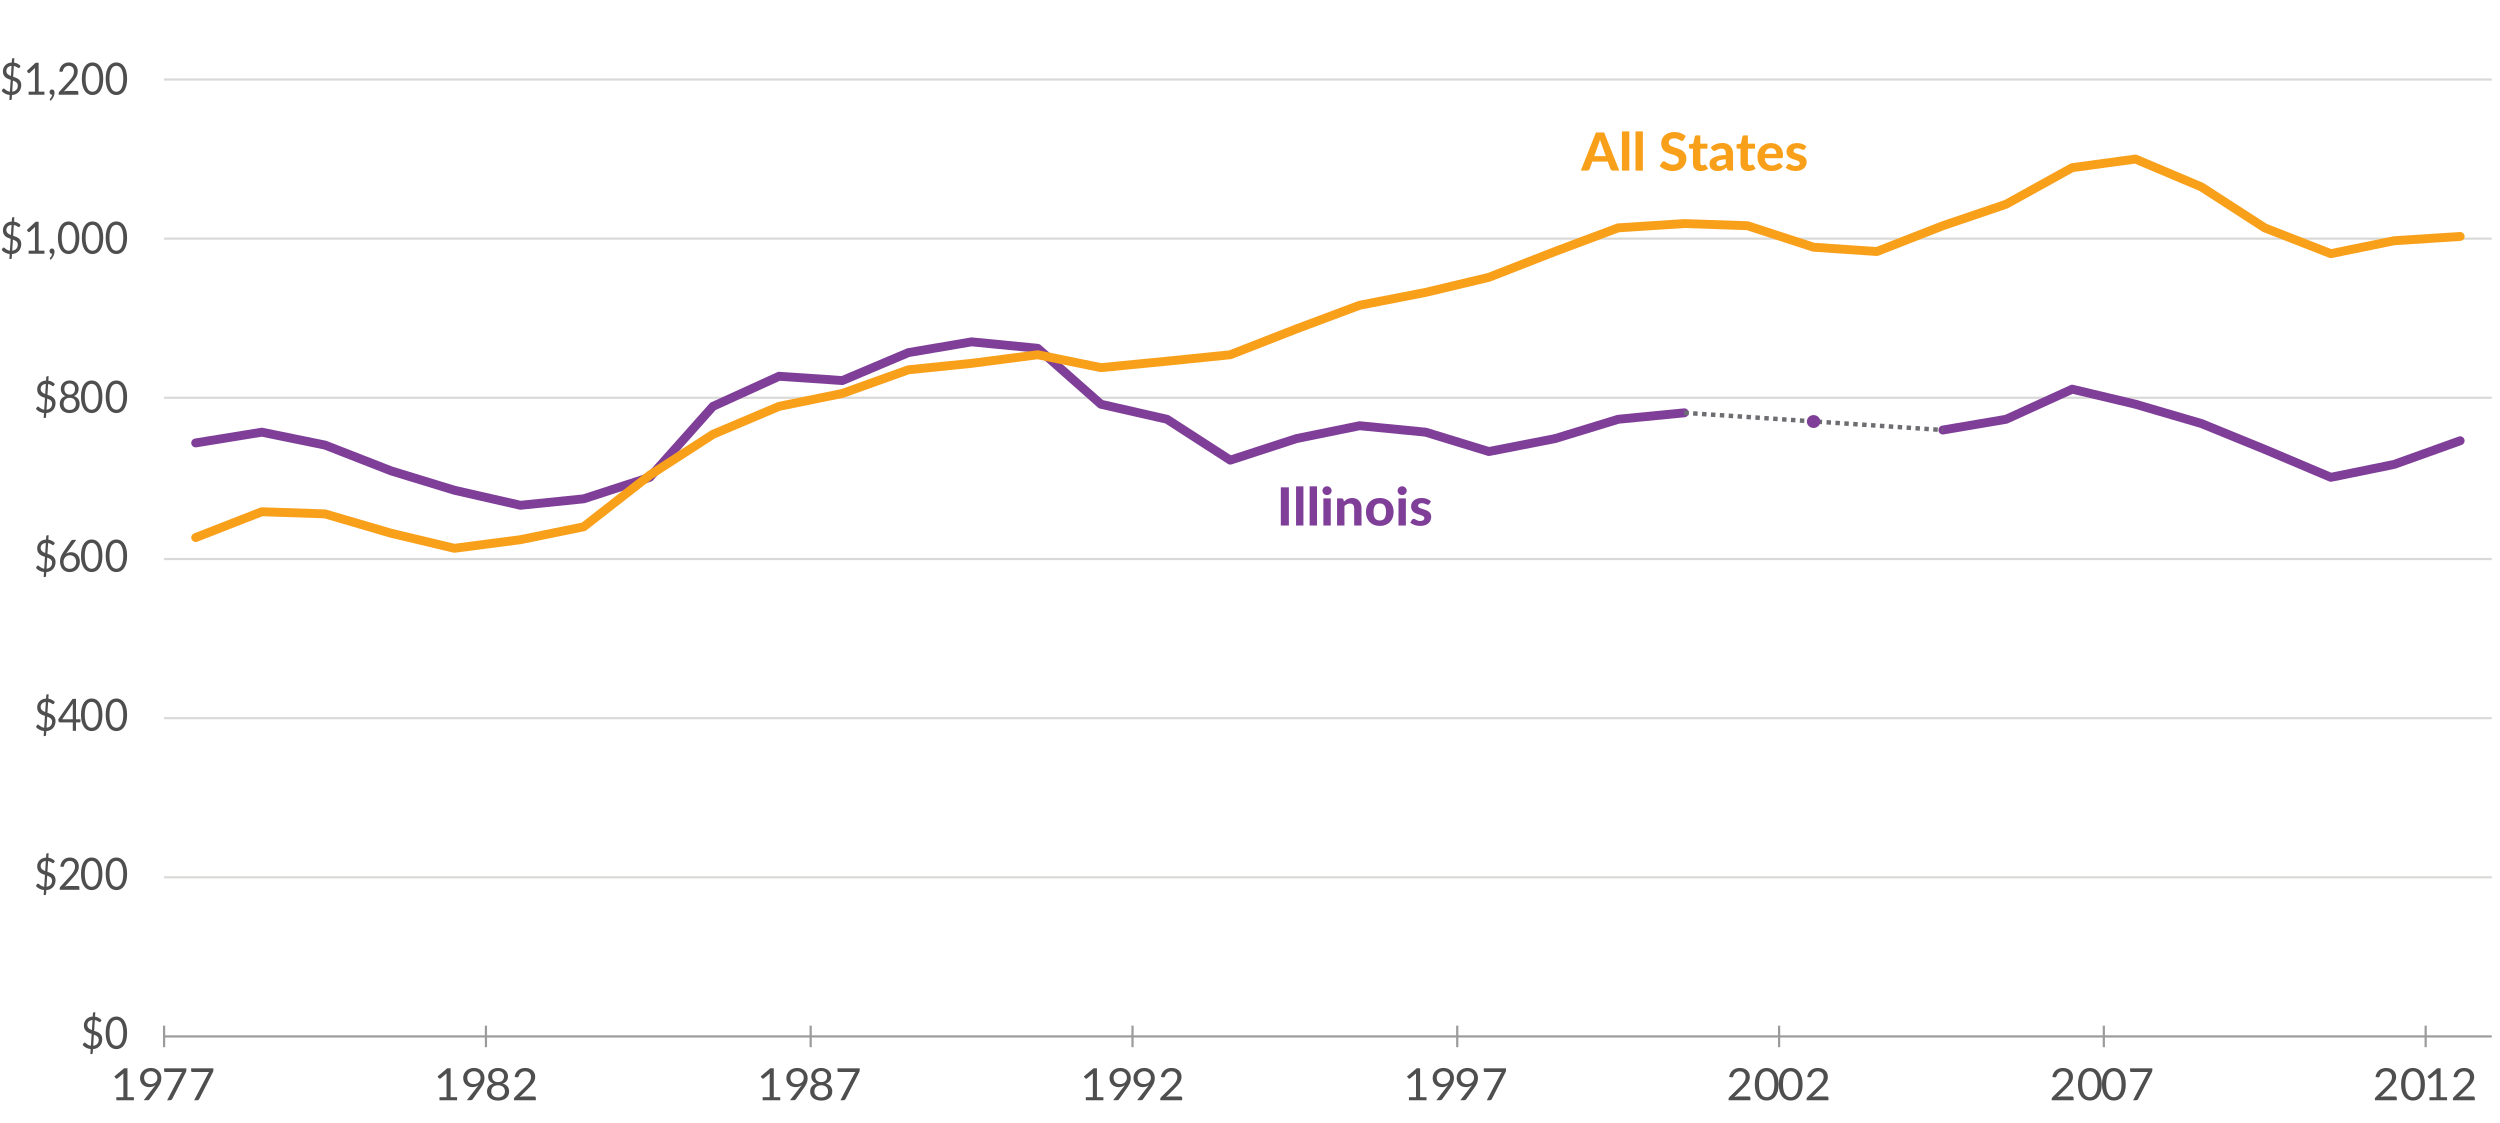 <svg xmlns="http://www.w3.org/2000/svg" width="561" height="252" viewBox="0 0 561 252"><g fill="#7F3F98"><path d="M289.225 117.928h-1.813v-8.566h1.813v8.566zM292.488 109.126v8.802h-1.656v-8.802h1.656zM295.537 109.126v8.802h-1.656v-8.802h1.657zM298.818 110.11c0 .14-.027.267-.084.385s-.13.223-.225.313-.206.162-.33.213c-.128.053-.263.078-.406.078-.136 0-.265-.025-.388-.077-.12-.05-.23-.12-.32-.212-.092-.09-.165-.194-.22-.313-.054-.118-.08-.246-.08-.384s.026-.266.08-.386c.055-.12.128-.225.22-.315s.2-.162.32-.214c.123-.05.252-.076.388-.076.144 0 .278.025.405.076.124.052.235.122.33.213s.167.194.224.314.084.25.084.387zm-.197 1.73v6.088h-1.655v-6.087h1.656zM300.036 117.928v-6.087h1.02c.208 0 .347.096.415.285l.103.425c.123-.118.253-.227.387-.325s.275-.183.426-.254c.15-.07.313-.125.486-.164s.363-.06.566-.06c.336 0 .635.058.895.172s.48.273.657.48c.178.203.312.447.4.73s.136.595.136.933v3.868h-1.65v-3.867c0-.337-.08-.6-.238-.787-.16-.187-.396-.28-.71-.28-.235 0-.454.05-.655.15-.203.1-.396.237-.58.41v4.375h-1.657zM309.63 111.747c.464 0 .886.072 1.267.218.38.146.705.354.978.623s.48.598.63.983.223.82.223 1.306c0 .483-.074.92-.223 1.308s-.357.717-.63.988-.598.48-.978.626c-.38.146-.803.22-1.266.22-.468 0-.893-.074-1.274-.22-.383-.146-.71-.354-.98-.626s-.484-.6-.634-.988-.226-.824-.226-1.308c0-.484.076-.92.226-1.305s.36-.713.633-.982.6-.477.98-.623c.382-.146.807-.218 1.276-.218zm0 5.047c.472 0 .822-.16 1.05-.48.23-.32.343-.798.343-1.432 0-.63-.114-1.105-.343-1.426-.228-.32-.578-.48-1.05-.48-.483 0-.84.16-1.067.48-.23.32-.342.796-.342 1.426 0 .634.114 1.11.343 1.432.227.32.583.48 1.068.48zM315.672 110.11c0 .14-.027.267-.084.385s-.13.223-.225.313c-.094.09-.205.162-.33.213-.127.053-.262.078-.405.078-.136 0-.265-.025-.388-.077-.12-.05-.23-.12-.32-.212-.092-.09-.165-.194-.22-.313-.054-.118-.08-.246-.08-.384s.026-.266.08-.386c.055-.12.128-.225.22-.315s.2-.162.32-.214c.123-.05.252-.076.388-.076.144 0 .278.025.405.076.125.052.236.122.33.213s.168.194.225.314.084.25.084.387zm-.197 1.73v6.088h-1.656v-6.087h1.655zM320.736 113.093c-.045.067-.09.115-.135.145-.046.03-.108.044-.188.044s-.162-.02-.246-.06-.178-.08-.28-.126c-.106-.045-.225-.088-.358-.127-.135-.04-.29-.06-.465-.06-.27 0-.477.054-.625.162-.147.108-.222.25-.222.428 0 .122.042.225.126.307.084.083.195.155.333.216.138.062.296.118.472.17.176.055.356.112.543.176.186.062.367.135.543.217.176.083.332.187.47.31.14.125.25.274.334.45.084.175.126.386.126.634 0 .296-.055.568-.165.818s-.27.466-.483.646c-.212.182-.476.323-.79.426-.317.102-.682.153-1.094.153-.21 0-.42-.02-.63-.057-.207-.037-.405-.09-.593-.16-.188-.067-.364-.147-.528-.238-.165-.09-.307-.188-.427-.295l.384-.608c.044-.07.1-.126.165-.165s.15-.06.255-.06c.1 0 .192.025.276.074.084.05.178.103.282.16.104.057.227.11.37.16.14.048.317.072.53.072.16 0 .297-.018.413-.053s.21-.084.282-.145c.072-.062.125-.13.158-.207.035-.076.052-.155.052-.238 0-.134-.043-.243-.13-.327-.086-.085-.197-.158-.335-.222-.138-.063-.298-.12-.478-.17-.18-.053-.363-.11-.55-.173-.185-.063-.367-.138-.545-.224-.18-.087-.336-.196-.474-.328-.14-.132-.25-.294-.336-.487-.086-.19-.13-.426-.13-.7 0-.253.05-.492.15-.718.1-.227.25-.427.45-.6s.45-.31.747-.413.642-.154 1.033-.154c.44 0 .84.07 1.2.212s.656.327.89.556l-.377.58z"/></g><g fill="#F9A01B"><path d="M363.37 38.285h-1.4c-.154 0-.28-.036-.38-.11-.098-.07-.17-.165-.22-.28l-.587-1.635h-3.468l-.588 1.636c-.04.1-.11.188-.21.27-.1.08-.227.12-.38.12h-1.408l3.4-8.566h1.842l3.397 8.565zm-5.616-3.253h2.592l-.942-2.62c-.056-.14-.114-.3-.177-.485-.063-.185-.123-.384-.184-.596-.056.217-.113.42-.174.605-.06.188-.118.35-.175.487l-.94 2.61zM365.613 29.483v8.802h-1.656v-8.802h1.656zM368.66 29.483v8.802h-1.655v-8.802h1.656zM377.835 31.36c-.056.09-.112.156-.17.198-.06.04-.134.062-.226.062-.09 0-.185-.03-.286-.092-.102-.06-.22-.127-.357-.197-.136-.07-.292-.136-.468-.197-.178-.06-.383-.09-.62-.09-.415 0-.728.09-.935.273-.21.183-.313.422-.313.717 0 .19.057.346.17.47s.266.23.45.32c.187.092.397.173.634.243.236.07.48.148.727.233s.49.183.726.297.446.258.633.43c.186.175.336.386.45.636.113.25.17.555.17.912 0 .39-.07.755-.207 1.096-.138.34-.337.64-.597.892-.26.254-.582.454-.964.6-.383.146-.815.22-1.3.22-.275 0-.55-.03-.824-.084s-.538-.132-.792-.23-.493-.216-.717-.354c-.225-.138-.42-.292-.588-.46l.527-.84c.044-.062.102-.114.174-.156.072-.04.148-.062.23-.062.106 0 .22.04.34.118s.26.165.415.26.338.18.544.26.453.118.74.118c.42 0 .746-.095.976-.283.23-.19.345-.472.345-.846 0-.216-.057-.392-.17-.525-.115-.135-.264-.247-.447-.337-.185-.09-.395-.17-.63-.233-.237-.065-.48-.137-.727-.216-.247-.078-.488-.173-.725-.283s-.446-.255-.63-.436c-.185-.182-.333-.405-.447-.674-.114-.268-.17-.6-.17-.997 0-.32.062-.628.19-.927.13-.3.316-.565.564-.797.248-.233.553-.42.915-.563s.776-.212 1.245-.212c.523 0 1.01.08 1.455.24.445.158.822.38 1.13.663l-.442.832zM381.64 38.38c-.28 0-.528-.04-.745-.12-.216-.082-.398-.197-.546-.347s-.26-.33-.337-.543c-.075-.213-.114-.452-.114-.72v-3.283h-.583c-.088 0-.162-.027-.225-.082-.063-.056-.093-.138-.093-.248V32.4l.988-.178.336-1.576c.045-.178.166-.267.367-.267h.864v1.853h1.596v1.133h-1.596v3.177c0 .17.04.303.123.4s.2.148.352.148c.08 0 .146-.008.202-.025.057-.018.104-.038.145-.06l.11-.06c.034-.017.07-.025.105-.025.048 0 .088.01.12.032.03.02.064.058.096.11l.498.778c-.23.177-.486.31-.773.4-.29.094-.586.14-.894.14zM388.125 38.285c-.156 0-.275-.02-.357-.064-.082-.043-.148-.133-.2-.27l-.133-.385c-.155.135-.308.25-.453.352s-.298.186-.456.254c-.158.07-.326.122-.504.157-.178.036-.375.054-.59.054-.273 0-.522-.035-.745-.105-.224-.07-.417-.176-.58-.316-.16-.14-.286-.314-.374-.523-.088-.208-.132-.448-.132-.72 0-.225.06-.447.175-.67s.315-.425.597-.608c.283-.184.658-.336 1.13-.458.47-.122 1.058-.19 1.766-.207v-.315c0-.382-.082-.662-.246-.842-.164-.18-.4-.27-.708-.27-.23 0-.418.027-.57.08-.152.054-.285.11-.398.172-.114.062-.22.118-.32.17-.102.055-.217.08-.35.08-.115 0-.213-.027-.29-.085-.078-.057-.144-.124-.195-.203l-.293-.52c.364-.323.766-.563 1.206-.724.44-.16.916-.238 1.43-.238.366 0 .695.06.985.177s.536.282.738.493c.2.21.357.46.465.752.108.292.163.61.163.957v3.824h-.758zm-2.178-1.004c.27 0 .51-.047.713-.144.205-.096.406-.245.606-.445v-.943c-.403.016-.74.05-1.008.1-.27.052-.48.115-.64.192-.158.075-.27.164-.336.265-.065.1-.1.21-.1.327 0 .236.068.403.202.502s.323.147.563.147zM392.313 38.38c-.28 0-.527-.04-.744-.12-.217-.082-.4-.197-.547-.347s-.26-.33-.336-.543c-.075-.213-.114-.452-.114-.72v-3.283h-.582c-.087 0-.16-.027-.224-.082-.063-.056-.093-.138-.093-.248V32.4l.99-.178.335-1.576c.045-.178.166-.267.367-.267h.863v1.853h1.596v1.133h-1.596v3.177c0 .17.04.303.123.4s.2.148.353.148c.08 0 .147-.008.203-.025.057-.018.104-.038.145-.06l.112-.06c.033-.017.068-.025.104-.025.048 0 .088.01.12.032.03.02.064.058.096.11l.498.778c-.23.177-.486.31-.773.4-.29.094-.586.14-.894.14zM397.39 32.104c.395 0 .76.062 1.094.186s.622.304.864.54.43.526.564.87c.133.346.2.738.2 1.18 0 .12-.006.222-.02.3-.01.08-.03.142-.058.19-.03.046-.066.078-.115.096-.048.02-.11.027-.187.027h-3.714c.05.57.216.987.494 1.25.277.265.643.397 1.095.397.227 0 .424-.026.59-.08.166-.053.313-.11.438-.177.126-.064.24-.124.342-.177s.203-.08.304-.08c.127 0 .227.048.3.142l.48.59c-.177.2-.37.368-.583.5s-.43.236-.66.313c-.228.078-.457.13-.688.16-.232.03-.457.045-.672.045-.433 0-.836-.07-1.21-.21-.374-.14-.7-.347-.978-.62s-.497-.612-.656-1.018c-.16-.406-.24-.876-.24-1.41 0-.414.068-.804.207-1.17.138-.366.336-.685.597-.957.26-.27.575-.486.948-.646.372-.16.792-.24 1.26-.24zm.028 1.145c-.396 0-.705.11-.93.333s-.37.536-.438.94h2.58c0-.168-.023-.33-.07-.482-.045-.153-.118-.29-.22-.407-.1-.118-.225-.21-.376-.28-.15-.07-.333-.104-.546-.104zM404.984 33.45c-.044.067-.09.115-.135.145s-.11.044-.19.044-.162-.02-.246-.06-.178-.082-.28-.127c-.105-.045-.224-.088-.358-.127-.134-.04-.29-.06-.465-.06-.267 0-.476.055-.623.163s-.222.25-.222.427c0 .122.04.225.126.307.085.083.195.155.334.216.138.062.295.118.47.17.177.055.358.112.544.176.186.063.367.136.543.218.177.083.334.187.472.31.14.125.25.274.334.45.084.175.125.386.125.634 0 .295-.054.567-.163.817-.11.25-.27.466-.483.646-.212.183-.476.324-.792.427-.316.102-.68.153-1.092.153-.213 0-.422-.02-.63-.057-.208-.037-.406-.09-.595-.16-.188-.067-.363-.147-.527-.238-.164-.09-.307-.188-.426-.295l.383-.608c.045-.07.1-.126.166-.165.066-.04.15-.06.255-.06.1 0 .193.025.277.074.084.05.178.104.28.16.105.058.228.11.37.16.143.05.318.073.53.073.16 0 .3-.018.415-.053.115-.035.21-.084.28-.145.073-.062.126-.13.16-.207s.052-.156.052-.24c0-.133-.044-.242-.13-.326-.087-.085-.2-.158-.336-.222-.14-.063-.298-.12-.478-.17-.18-.053-.363-.11-.55-.173-.186-.063-.367-.138-.545-.224-.178-.087-.335-.196-.474-.328-.138-.132-.25-.294-.336-.487-.086-.192-.13-.427-.13-.702 0-.252.05-.49.15-.717.1-.228.25-.428.45-.6.2-.174.45-.312.748-.414.297-.103.643-.153 1.034-.153.44 0 .84.07 1.2.212s.656.327.89.556l-.378.58z"/></g><path fill="none" stroke="#D9D9D8" stroke-width=".5" stroke-linejoin="round" stroke-miterlimit="10" d="M36.822 196.87h522.33M36.822 161.16h522.33M36.822 125.45h522.33M36.822 89.258h522.33M36.822 53.548h522.33M36.822 17.84h522.33"/><path fill="none" stroke="#9B9B9B" stroke-width=".5" stroke-linejoin="round" stroke-miterlimit="10" d="M36.822 232.578h522.33M36.822 230.166v4.825M109.046 230.166v4.825M181.914 230.166v4.825M254.137 230.166v4.825M327.006 230.166v4.825M399.23 230.166v4.825M472.097 230.166v4.825M544.32 230.166v4.825"/><path fill="#7F3F98" d="M116.784 114.386c-.075 0-.15-.008-.222-.025l-14.832-3.377-14.257-4.362-14.823-5.783-13.922-2.842-14.65 2.383c-.544.094-1.06-.28-1.148-.826-.09-.545.28-1.06.826-1.147l14.832-2.413c.12-.02.242-.017.36.007l14.187 2.895c.056.012.11.028.164.048l14.83 5.79 14.116 4.32 14.602 3.32 13.917-1.42 14.472-4.707 14.008-15.723c.092-.104.206-.188.332-.245l14.832-6.755c.15-.068.316-.096.48-.087l13.95.948 14.612-6.18c.07-.03.146-.052.222-.065l14.186-2.414c.087-.014.177-.018.265-.01l14.832 1.45c.21.02.408.105.565.245l13.996 12.378L262.1 93.11c.114.026.223.072.32.135l13.79 8.91 14.377-4.68c.036-.01.072-.02.11-.028l14.186-2.896c.098-.02.197-.024.297-.014l14.832 1.448c.066.006.133.02.196.04l13.947 4.27 14.535-2.84 14.137-4.326c.064-.02.13-.033.195-.04l14.83-1.447c.56-.06 1.04.35 1.094.9.054.55-.35 1.038-.897 1.09l-14.732 1.44-14.09 4.312c-.034.01-.068.02-.103.025l-14.832 2.896c-.16.03-.326.023-.484-.025l-14.092-4.314-14.582-1.423-13.983 2.855-14.777 4.81c-.286.092-.6.052-.853-.112L261.48 95.02l-14.658-3.34c-.164-.036-.315-.114-.44-.225l-13.945-12.332-14.375-1.403-13.94 2.37-14.725 6.23c-.144.06-.302.087-.458.076l-13.935-.947-14.41 6.562-14.047 15.767c-.118.13-.27.23-.437.285l-14.83 4.825c-.07.02-.138.037-.21.043l-14.185 1.448c-.033.004-.067.006-.1.006z"/><path fill="none" stroke="#7F3F98" stroke-width="2" stroke-linecap="round" stroke-linejoin="round" stroke-miterlimit="10" d="M435.985 96.497l14.187-2.413 14.83-6.756 14.188 3.378 14.832 4.343 14.187 5.79 14.83 6.273 14.188-2.896 14.83-5.308"/><path fill="none" stroke="#F9A01B" stroke-width="2" stroke-linecap="round" stroke-linejoin="round" stroke-miterlimit="10" d="M43.916 120.625l14.832-5.79 14.186.482 14.832 4.342 14.186 3.378 14.832-1.93 14.186-2.896 14.832-11.582 14.187-9.168 14.83-6.274 14.187-2.895 14.832-5.31 14.185-1.446 14.832-1.93 14.187 2.895 14.83-1.447 14.19-1.448 14.83-5.79 14.186-5.31 14.832-2.894 14.187-3.378 14.83-5.79 14.187-5.31 14.83-.964 14.188.483 14.833 4.826 14.186.964 14.83-5.79 14.188-4.826 14.83-8.204 14.188-1.93 14.832 6.273 14.187 9.17 14.83 5.79 14.188-2.896 14.83-.964"/><g fill="#4E4E4E"><path d="M20.345 235.41c-.373-.035-.712-.135-1.02-.296-.305-.162-.57-.368-.79-.618l.25-.41c.023-.036.054-.066.09-.09.038-.022.078-.034.12-.034.06 0 .126.03.2.095.074.063.165.136.272.218.107.08.236.16.386.237.15.076.33.128.538.155l.172-2.655c-.216-.07-.427-.15-.635-.237-.208-.09-.394-.204-.56-.346-.164-.143-.296-.32-.396-.535-.1-.216-.15-.484-.15-.808 0-.243.045-.48.133-.713s.216-.438.386-.617c.168-.18.376-.328.623-.442.246-.115.528-.18.845-.193l.046-.72c.003-.063.025-.12.067-.17.043-.05.097-.075.165-.075h.305l-.065.99c.323.043.603.134.838.27.236.138.444.303.626.495l-.2.33c-.062.1-.132.15-.212.15-.043 0-.096-.02-.16-.063-.062-.043-.138-.09-.226-.147-.088-.055-.19-.11-.31-.164-.118-.057-.253-.096-.404-.12l-.152 2.42c.222.074.44.154.656.24.215.088.41.2.582.336.172.137.312.308.418.513.106.204.16.46.16.767 0 .3-.047.58-.14.845s-.227.495-.404.695c-.177.2-.395.362-.65.487-.258.125-.55.197-.88.218l-.057.88c-.002.063-.025.12-.068.167-.043.048-.097.072-.162.072h-.305l.07-1.13zm-.748-5.414c0 .16.026.3.078.418.053.118.125.223.217.313s.2.168.323.235c.123.066.257.126.402.18l.14-2.255c-.2.02-.375.063-.52.13-.147.066-.268.15-.36.25-.095.1-.165.213-.21.338-.047.124-.07.255-.07.39zm2.563 3.32c0-.166-.028-.31-.085-.43-.057-.12-.135-.224-.233-.31-.1-.087-.214-.162-.347-.226s-.274-.122-.425-.175l-.157 2.49c.204-.02.382-.068.536-.143.153-.075.283-.17.39-.288.105-.116.185-.252.24-.407.053-.153.08-.324.08-.51zM28.52 231.77c0 .628-.063 1.17-.187 1.63-.125.457-.295.836-.51 1.136-.216.3-.47.523-.765.67-.294.147-.61.22-.944.22-.34 0-.654-.072-.945-.22-.292-.146-.545-.37-.76-.67-.216-.3-.386-.68-.51-1.137-.122-.46-.184-1.002-.184-1.63s.062-1.17.185-1.63.293-.84.51-1.142c.215-.302.468-.525.76-.673.29-.146.605-.22.944-.22.335 0 .65.073.944.22.294.147.55.37.765.673.215.302.386.683.51 1.143s.187 1.005.187 1.63zm-.855 0c0-.546-.042-1.005-.127-1.376-.085-.372-.2-.67-.342-.898-.143-.227-.31-.39-.497-.487-.19-.1-.384-.148-.587-.148s-.4.05-.586.147c-.188.098-.353.26-.495.486-.142.228-.254.526-.34.898-.083.37-.126.83-.126 1.377s.042 1.006.127 1.376c.085.37.198.668.34.896.14.227.306.39.494.487.188.097.383.146.586.146s.398-.05.586-.147c.187-.1.353-.262.496-.488.143-.228.257-.525.342-.896.085-.37.127-.828.127-1.375z"/></g><g fill="#4E4E4E"><path d="M9.87 199.73c-.373-.037-.712-.137-1.02-.298-.305-.162-.57-.368-.79-.618l.25-.41c.023-.036.054-.066.09-.09.038-.022.078-.034.12-.034.06 0 .126.03.2.095.074.063.165.136.272.218.107.08.236.16.386.237.15.076.33.128.538.155l.17-2.655c-.215-.07-.426-.15-.634-.237-.208-.09-.394-.204-.56-.346-.164-.142-.296-.32-.396-.534-.1-.216-.15-.484-.15-.808 0-.243.044-.48.132-.713s.216-.438.386-.617c.17-.18.377-.328.624-.442.246-.115.528-.18.845-.193l.046-.72c.002-.063.024-.12.066-.17.042-.05.096-.075.164-.075h.305l-.065.99c.323.043.603.134.838.27.236.138.444.303.626.495l-.2.33c-.06.1-.13.15-.21.15-.044 0-.097-.02-.16-.063-.063-.042-.14-.09-.227-.146-.088-.054-.19-.108-.31-.163-.118-.056-.253-.095-.404-.118l-.152 2.42c.223.072.44.152.657.24.215.086.41.197.582.334.17.137.31.308.417.513.106.205.16.46.16.768 0 .3-.047.58-.14.845s-.227.495-.404.695c-.177.2-.395.362-.65.487-.258.125-.55.197-.88.218l-.057.88c-.003.063-.026.12-.07.167-.042.05-.096.073-.16.073H9.8l.07-1.13zm-.748-5.417c0 .16.026.3.078.418.053.12.125.224.217.314s.2.168.323.235c.123.065.257.125.402.18l.14-2.256c-.2.02-.375.063-.52.13-.147.066-.268.15-.36.25-.095.1-.165.213-.21.338-.047.125-.07.256-.07.39zm2.563 3.32c0-.165-.028-.31-.085-.43-.057-.12-.135-.223-.233-.31-.1-.086-.214-.16-.347-.225s-.274-.122-.425-.175l-.157 2.49c.204-.02.382-.068.536-.143.154-.075.284-.17.39-.288.106-.116.186-.252.24-.407.054-.154.08-.325.08-.51zM15.694 192.424c.28 0 .542.045.785.135.242.09.453.22.632.392.18.172.32.38.42.628.102.246.152.526.152.84 0 .267-.037.515-.11.742-.075.23-.175.446-.3.652-.127.207-.272.41-.438.605-.165.195-.34.394-.524.594l-1.746 1.93c.123-.036.248-.065.374-.087.126-.02.248-.032.365-.032h2.217c.09 0 .16.028.212.085s.08.13.08.22v.54h-4.417v-.305c0-.063.012-.13.037-.195.024-.066.063-.128.115-.185l2.12-2.306c.174-.194.334-.38.48-.56.144-.177.267-.356.37-.536.1-.18.18-.362.234-.548.055-.185.083-.382.083-.592s-.03-.395-.092-.553-.146-.288-.252-.392c-.106-.104-.23-.18-.376-.232-.145-.052-.3-.078-.467-.078-.17 0-.325.027-.466.08-.142.054-.267.128-.376.223-.11.097-.2.21-.275.34s-.126.272-.157.43c-.037.116-.087.193-.15.23-.063.04-.152.05-.266.034l-.43-.08c.043-.327.127-.616.252-.868.125-.25.282-.462.47-.632s.407-.3.65-.388c.245-.088.51-.132.792-.132zM22.978 196.09c0 .626-.063 1.168-.187 1.627-.124.458-.294.837-.51 1.137-.215.3-.47.523-.764.67-.294.147-.61.22-.944.22-.34 0-.654-.072-.945-.22-.29-.146-.544-.37-.76-.67-.215-.3-.385-.68-.508-1.137-.124-.46-.186-1-.186-1.628s.062-1.17.185-1.63.29-.842.507-1.144c.216-.302.47-.525.76-.673.29-.146.606-.22.945-.22.335 0 .65.073.944.22.294.147.55.37.765.673.216.302.387.683.51 1.143s.188 1.002.188 1.63zm-.855 0c0-.548-.042-1.007-.127-1.378-.085-.372-.2-.67-.342-.898-.143-.227-.31-.39-.497-.487-.188-.098-.383-.147-.586-.147s-.398.05-.585.147c-.188.1-.353.26-.495.487-.142.228-.254.526-.34.898-.083.37-.126.83-.126 1.377s.042 1.004.127 1.374c.086.37.2.668.34.896.142.227.307.39.495.487.188.098.383.147.586.147s.4-.05.587-.147c.188-.1.354-.26.497-.487.143-.228.257-.525.342-.896.085-.37.127-.828.127-1.375zM28.52 196.09c0 .626-.063 1.168-.187 1.627-.125.458-.295.837-.51 1.137-.216.3-.47.523-.765.67-.294.147-.61.22-.944.22-.34 0-.654-.072-.945-.22-.292-.146-.545-.37-.76-.67-.216-.3-.386-.68-.51-1.137-.122-.46-.184-1-.184-1.628s.062-1.17.185-1.63.293-.842.51-1.144c.215-.302.468-.525.76-.673.29-.146.605-.22.944-.22.335 0 .65.073.944.22.294.147.55.37.765.673.215.302.386.683.51 1.143s.187 1.002.187 1.63zm-.855 0c0-.548-.042-1.007-.127-1.378-.085-.372-.2-.67-.342-.898-.143-.227-.31-.39-.497-.487-.19-.098-.384-.147-.587-.147s-.4.05-.586.147c-.188.1-.353.26-.495.487-.142.228-.254.526-.34.898-.083.37-.126.83-.126 1.377s.042 1.004.127 1.374c.085.37.198.668.34.896.14.227.306.39.494.487.188.098.383.147.586.147s.398-.05.586-.147c.187-.1.353-.26.496-.487.143-.228.257-.525.342-.896.085-.37.127-.828.127-1.375z"/></g><g fill="#4E4E4E"><path d="M9.87 164.045c-.373-.036-.712-.136-1.02-.297-.305-.162-.57-.368-.79-.618l.25-.41c.023-.036.054-.066.09-.09.038-.022.078-.034.12-.034.06 0 .126.03.2.095.074.064.165.137.272.22.107.08.236.16.386.236.15.076.33.128.538.155l.17-2.654c-.215-.07-.426-.15-.634-.237-.208-.09-.394-.205-.56-.347-.164-.142-.296-.32-.396-.534-.1-.217-.15-.485-.15-.81 0-.242.044-.48.132-.712s.216-.438.386-.617c.17-.18.377-.327.624-.44.246-.116.528-.18.845-.194l.046-.72c.002-.063.024-.12.066-.17.042-.05.096-.075.164-.075h.305l-.065.99c.323.044.603.135.838.272.236.137.444.302.626.494l-.2.33c-.06.1-.13.15-.21.15-.044 0-.097-.02-.16-.063-.063-.042-.14-.09-.227-.146-.088-.055-.19-.11-.31-.164-.118-.056-.253-.095-.404-.118l-.152 2.42c.223.073.44.153.657.24.215.087.41.198.582.335.17.137.31.308.417.513.106.205.16.46.16.768 0 .3-.047.582-.14.846s-.227.495-.404.695c-.177.2-.395.363-.65.488-.258.125-.55.197-.88.218l-.057.88c-.003.063-.026.12-.07.167-.042.05-.096.073-.16.073H9.8l.07-1.13zm-.748-5.415c0 .16.026.3.078.418.053.118.125.223.217.313s.2.17.323.236c.123.066.257.126.402.18l.14-2.255c-.2.02-.375.064-.52.13-.147.067-.268.15-.36.25-.095.1-.165.214-.21.34-.047.123-.07.254-.07.39zm2.563 3.32c0-.166-.028-.31-.085-.43-.057-.12-.135-.224-.233-.31-.1-.087-.214-.162-.347-.226s-.274-.122-.425-.175l-.157 2.49c.204-.022.382-.07.536-.144.154-.075.284-.17.39-.288.106-.116.186-.252.24-.407.054-.152.08-.323.08-.51zM17.057 161.4h1.002v.51c0 .054-.016.1-.044.135-.03.037-.075.056-.137.056h-.823v1.886h-.72V162.1h-2.94c-.06 0-.114-.02-.158-.057-.046-.038-.074-.086-.086-.143l-.083-.455 3.22-4.625h.767v4.58zm-.72-2.955c0-.087 0-.18.006-.282.005-.102.015-.206.03-.313l-2.41 3.55h2.373v-2.955zM22.978 160.405c0 .627-.063 1.17-.187 1.628-.124.458-.294.837-.51 1.137-.215.3-.47.523-.764.67-.294.147-.61.22-.944.22-.34 0-.654-.072-.945-.22-.29-.146-.544-.37-.76-.67-.215-.3-.385-.68-.508-1.137-.124-.46-.186-1-.186-1.628s.062-1.17.185-1.63.29-.84.507-1.143c.216-.302.47-.525.76-.673.29-.147.606-.22.945-.22.335 0 .65.072.944.22.294.146.55.37.765.672.216.302.387.683.51 1.143s.188 1.003.188 1.63zm-.855 0c0-.547-.042-1.006-.127-1.377-.085-.372-.2-.67-.342-.898-.143-.227-.31-.39-.497-.487-.188-.098-.383-.147-.586-.147s-.398.05-.585.147c-.188.1-.353.26-.495.487-.142.228-.254.526-.34.898-.083.37-.126.83-.126 1.377s.042 1.005.127 1.375c.086.37.2.668.34.896.142.227.307.39.495.487.188.098.383.147.586.147s.4-.05.587-.147c.188-.1.354-.26.497-.487.143-.228.257-.525.342-.896.085-.37.127-.828.127-1.375zM28.52 160.405c0 .627-.063 1.17-.187 1.628-.125.458-.295.837-.51 1.137-.216.3-.47.523-.765.67-.294.147-.61.22-.944.22-.34 0-.654-.072-.945-.22-.292-.146-.545-.37-.76-.67-.216-.3-.386-.68-.51-1.137-.122-.46-.184-1-.184-1.628s.062-1.17.185-1.63.293-.84.51-1.143c.215-.302.468-.525.76-.673.29-.147.605-.22.944-.22.335 0 .65.072.944.22.294.146.55.37.765.672.215.302.386.683.51 1.143s.187 1.003.187 1.63zm-.855 0c0-.547-.042-1.006-.127-1.377-.085-.372-.2-.67-.342-.898-.143-.227-.31-.39-.497-.487-.19-.098-.384-.147-.587-.147s-.4.05-.586.147c-.188.1-.353.26-.495.487-.142.228-.254.526-.34.898-.083.37-.126.83-.126 1.377s.042 1.005.127 1.375c.085.37.198.668.34.896.14.227.306.39.494.487.188.098.383.147.586.147s.398-.05.586-.147c.187-.1.353-.26.496-.487.143-.228.257-.525.342-.896.085-.37.127-.828.127-1.375z"/></g><g fill="#4E4E4E"><path d="M9.87 128.363c-.373-.037-.712-.137-1.02-.297-.305-.162-.57-.368-.79-.618l.25-.41c.023-.036.054-.066.09-.09s.078-.035.12-.035c.06 0 .126.032.2.095.074.064.165.137.272.218.107.082.236.16.386.237.15.077.33.13.538.155l.17-2.655c-.215-.07-.426-.15-.634-.238s-.394-.203-.56-.345c-.164-.142-.296-.32-.396-.535s-.15-.484-.15-.808c0-.243.044-.48.132-.712.088-.23.216-.438.386-.618s.377-.327.624-.442c.246-.115.528-.18.845-.192l.046-.72c.002-.063.024-.12.066-.17.042-.05.096-.075.164-.075h.305l-.065.99c.323.043.603.133.838.27.236.137.444.302.626.495l-.2.33c-.06.1-.13.15-.21.15-.044 0-.097-.02-.16-.063-.063-.042-.14-.09-.227-.145s-.19-.11-.31-.165c-.118-.055-.253-.094-.404-.118l-.152 2.42c.223.073.44.153.657.24.215.087.41.198.582.335.17.137.31.308.417.513.106.205.16.46.16.768 0 .3-.047.582-.14.845s-.227.496-.404.695c-.177.2-.395.363-.65.488-.258.125-.55.197-.88.217l-.057.88c-.003.064-.026.12-.07.167-.042.05-.096.074-.16.074H9.8l.07-1.13zm-.748-5.415c0 .16.026.3.078.417.053.118.125.223.217.313s.2.168.323.235c.123.067.257.127.402.18l.14-2.255c-.2.02-.375.063-.52.13-.147.067-.268.15-.36.25-.095.1-.165.212-.21.337-.047.126-.07.257-.07.393zm2.563 3.32c0-.167-.028-.31-.085-.43-.057-.12-.135-.224-.233-.31-.1-.087-.214-.162-.347-.225s-.274-.122-.425-.175l-.157 2.49c.204-.02.382-.067.536-.143.154-.075.284-.17.39-.288.106-.115.186-.252.24-.407.054-.155.08-.325.08-.512zM15.154 123.823c-.062.08-.12.158-.17.235l-.158.225c.157-.117.33-.208.52-.272s.395-.097.617-.097c.268 0 .52.048.757.143.237.095.444.233.62.415.178.183.32.406.424.67s.157.568.157.91c0 .33-.055.636-.166.92-.11.283-.266.53-.464.74-.198.21-.437.373-.716.494-.28.12-.586.18-.92.18-.334 0-.635-.057-.906-.172s-.5-.28-.69-.49-.335-.47-.44-.77c-.102-.302-.153-.64-.153-1.013 0-.314.063-.648.19-1.003s.333-.734.613-1.137l1.682-2.445c.043-.06.102-.11.178-.152.075-.042.162-.063.26-.063h.73l-1.964 2.683zm-.9 2.27c0 .23.03.44.09.63s.153.353.272.49c.118.137.263.242.434.318.17.075.366.112.584.112.222 0 .423-.037.603-.114s.334-.184.462-.32c.126-.136.225-.298.294-.485.07-.187.104-.39.104-.61 0-.233-.034-.444-.102-.632-.068-.187-.164-.348-.29-.48-.124-.13-.272-.23-.445-.3s-.36-.106-.567-.106c-.222 0-.422.04-.6.123-.18.082-.33.19-.455.33-.125.138-.22.298-.287.48-.064.18-.097.37-.097.566zM22.978 124.723c0 .627-.063 1.17-.187 1.627-.124.458-.294.837-.51 1.138-.215.3-.47.523-.764.67s-.61.22-.944.22c-.34 0-.654-.073-.945-.22-.29-.146-.544-.37-.76-.67-.215-.3-.385-.68-.508-1.138-.124-.458-.186-1-.186-1.627 0-.626.062-1.17.185-1.63s.29-.84.507-1.143c.216-.302.47-.526.76-.672.29-.147.606-.22.945-.22.335 0 .65.073.944.22.294.146.55.37.765.672.216.302.387.683.51 1.143s.188 1.004.188 1.63zm-.855 0c0-.546-.042-1.006-.127-1.377-.085-.372-.2-.67-.342-.897s-.31-.39-.497-.488c-.188-.1-.383-.148-.586-.148s-.398.05-.585.148c-.188.098-.353.26-.495.487s-.254.525-.34.896c-.083.372-.126.83-.126 1.377s.042 1.005.127 1.375c.086.37.2.668.34.895s.307.39.495.487c.188.1.383.148.586.148s.4-.05.587-.148c.188-.098.354-.26.497-.487s.257-.525.342-.895c.085-.37.127-.828.127-1.375zM28.52 124.723c0 .627-.063 1.17-.187 1.627-.125.458-.295.837-.51 1.138-.216.3-.47.523-.765.67s-.61.22-.944.22c-.34 0-.654-.073-.945-.22-.292-.146-.545-.37-.76-.67-.216-.3-.386-.68-.51-1.138-.122-.458-.184-1-.184-1.627 0-.626.062-1.17.185-1.63s.293-.84.51-1.143c.215-.302.468-.526.76-.672.29-.147.605-.22.944-.22.335 0 .65.073.944.22.294.146.55.37.765.672.215.302.386.683.51 1.143s.187 1.004.187 1.63zm-.855 0c0-.546-.042-1.006-.127-1.377-.085-.372-.2-.67-.342-.897s-.31-.39-.497-.488c-.19-.1-.384-.148-.587-.148s-.4.05-.586.148c-.188.098-.353.26-.495.487s-.254.525-.34.896c-.083.372-.126.83-.126 1.377s.042 1.005.127 1.375c.085.37.198.668.34.895s.306.39.494.487c.188.1.383.148.586.148s.398-.05.586-.148c.187-.098.353-.26.496-.487s.257-.525.342-.895c.085-.37.127-.828.127-1.375z"/></g><g fill="#4E4E4E"><path d="M9.87 92.68c-.373-.037-.712-.136-1.02-.297-.305-.162-.57-.368-.79-.618l.25-.41c.023-.037.054-.066.09-.09s.078-.035.12-.035c.06 0 .126.032.2.095.074.063.165.136.272.217.107.082.236.16.386.238.15.077.33.128.538.155l.17-2.655c-.215-.07-.426-.15-.634-.238s-.394-.203-.56-.345c-.164-.142-.296-.32-.396-.535s-.15-.484-.15-.808c0-.243.044-.48.132-.712.088-.23.216-.438.386-.618s.377-.327.624-.442c.246-.115.528-.18.845-.192l.046-.72c.002-.063.024-.12.066-.17.042-.05.096-.075.164-.075h.305l-.065.99c.323.043.603.133.838.27.236.137.444.302.626.495l-.2.33c-.06.1-.13.15-.21.15-.044 0-.097-.02-.16-.063-.063-.042-.14-.09-.227-.145s-.19-.11-.31-.165c-.118-.055-.253-.094-.404-.118l-.152 2.42c.223.072.44.152.657.24.215.086.41.197.582.334.17.137.31.308.417.513.106.205.16.46.16.768 0 .3-.047.582-.14.845-.092.264-.227.495-.404.695-.177.2-.395.362-.65.487-.258.125-.55.197-.88.217l-.057.88c-.003.062-.026.118-.07.166-.042.048-.096.072-.16.072H9.8l.07-1.128zm-.748-5.415c0 .16.026.3.078.417.053.118.125.223.217.313s.2.168.323.235c.123.067.257.127.402.18l.14-2.255c-.2.02-.375.063-.52.13-.147.067-.268.15-.36.25-.095.1-.165.212-.21.337-.047.126-.07.256-.07.393zm2.563 3.32c0-.167-.028-.31-.085-.43-.057-.12-.135-.224-.233-.31-.1-.087-.214-.162-.347-.225s-.274-.122-.425-.175l-.157 2.49c.204-.02.382-.067.536-.143.154-.075.284-.17.39-.288.106-.116.186-.252.24-.407.054-.155.08-.325.08-.512zM15.643 92.7c-.33 0-.63-.047-.905-.143s-.51-.23-.707-.408c-.196-.177-.35-.392-.456-.643-.108-.252-.162-.534-.162-.848 0-.46.11-.84.333-1.14s.54-.51.95-.636c-.347-.14-.61-.35-.787-.627-.177-.278-.266-.61-.266-.998 0-.264.048-.51.144-.74.095-.23.23-.43.406-.6.176-.17.386-.304.63-.4.245-.098.518-.146.82-.146.3 0 .57.048.818.145.246.096.457.23.632.4.176.17.31.37.407.6.094.23.142.476.142.74 0 .386-.09.718-.268.997-.178.278-.44.487-.785.627.412.126.73.34.95.637s.334.68.334 1.14c0 .312-.055.595-.164.847-.11.25-.262.466-.457.642-.196.176-.43.312-.705.407s-.575.143-.905.143zm0-.71c.216 0 .41-.033.58-.098s.316-.157.435-.275c.118-.118.21-.26.272-.425.063-.165.095-.347.095-.547 0-.247-.038-.458-.113-.632-.076-.175-.177-.317-.305-.428-.127-.11-.274-.19-.44-.242-.167-.052-.34-.078-.523-.078s-.355.026-.522.078c-.166.052-.313.132-.44.242-.13.11-.23.252-.306.428-.076.175-.113.386-.113.632 0 .2.032.383.095.547.063.165.154.307.272.425s.263.21.434.275.364.098.58.098zm0-3.44c.216 0 .4-.036.552-.108.152-.07.276-.167.372-.285s.165-.254.208-.408c.043-.154.064-.313.064-.476 0-.167-.026-.323-.077-.47s-.126-.275-.226-.385c-.1-.11-.225-.197-.375-.26s-.322-.096-.52-.096c-.197 0-.37.032-.52.095s-.274.15-.374.26c-.1.11-.176.238-.227.384s-.075.303-.075.47c0 .164.02.322.065.475.043.152.112.29.208.407.096.118.22.213.372.285.154.072.338.108.553.108zM22.978 89.04c0 .627-.063 1.17-.187 1.627-.124.458-.294.837-.51 1.138-.215.3-.47.523-.764.67s-.61.22-.944.22c-.34 0-.654-.074-.945-.22-.29-.146-.544-.37-.76-.67-.215-.3-.385-.68-.508-1.138-.124-.458-.186-1-.186-1.627 0-.626.062-1.17.185-1.63s.29-.84.507-1.143c.216-.302.47-.526.76-.672.29-.147.606-.22.945-.22.335 0 .65.073.944.22.294.146.55.37.765.672.216.302.387.683.51 1.143s.188 1.004.188 1.63zm-.855 0c0-.546-.042-1.006-.127-1.377-.085-.372-.2-.67-.342-.897s-.31-.39-.497-.487c-.188-.1-.383-.15-.586-.15s-.398.05-.585.15c-.188.097-.353.26-.495.486s-.254.526-.34.897c-.083.372-.126.83-.126 1.377s.042 1.005.127 1.375c.086.37.2.668.34.895s.307.39.495.488c.188.098.383.147.586.147s.4-.05.587-.147c.188-.1.354-.26.497-.488s.257-.525.342-.895c.085-.37.127-.828.127-1.375zM28.52 89.04c0 .627-.063 1.17-.187 1.627-.125.458-.295.837-.51 1.138-.216.3-.47.523-.765.67s-.61.22-.944.22c-.34 0-.654-.074-.945-.22-.292-.146-.545-.37-.76-.67-.216-.3-.386-.68-.51-1.138-.122-.458-.184-1-.184-1.627 0-.626.062-1.17.185-1.63s.293-.84.51-1.143c.215-.302.468-.526.76-.672.29-.147.605-.22.944-.22.335 0 .65.073.944.22.294.146.55.37.765.672.215.302.386.683.51 1.143s.187 1.004.187 1.63zm-.855 0c0-.546-.042-1.006-.127-1.377-.085-.372-.2-.67-.342-.897s-.31-.39-.497-.487c-.19-.1-.384-.15-.587-.15s-.4.05-.586.15c-.188.097-.353.26-.495.486s-.254.526-.34.897c-.083.372-.126.83-.126 1.377s.042 1.005.127 1.375c.085.37.198.668.34.895s.306.39.494.488c.188.098.383.147.586.147s.398-.05.586-.147c.187-.1.353-.26.496-.488s.257-.525.342-.895c.085-.37.127-.828.127-1.375z"/></g><g fill="#4E4E4E"><path d="M2.175 56.998c-.373-.037-.712-.136-1.02-.297-.305-.16-.57-.367-.79-.617l.25-.41c.023-.037.054-.066.09-.09s.078-.035.12-.035c.06 0 .126.032.2.095.074.063.165.136.272.217.107.082.236.16.386.238.15.077.33.128.538.155l.172-2.655c-.216-.07-.427-.15-.635-.238s-.394-.203-.56-.345c-.164-.142-.296-.32-.396-.535s-.15-.484-.15-.808c0-.243.045-.48.133-.712.088-.23.216-.438.386-.618.168-.18.376-.327.623-.442.246-.115.528-.18.845-.192l.046-.72c.003-.063.025-.12.067-.17.043-.05.097-.075.165-.075h.305l-.065.99c.323.043.603.133.838.27.236.137.444.302.626.495l-.2.33c-.062.1-.132.15-.212.15-.043 0-.096-.02-.16-.063-.062-.042-.138-.09-.226-.145s-.19-.11-.31-.165c-.118-.055-.253-.094-.404-.118l-.152 2.42c.222.073.44.153.656.24.215.087.41.198.582.335s.312.308.418.513c.106.205.16.46.16.768 0 .3-.047.582-.14.845-.092.264-.227.495-.404.695-.177.2-.395.362-.65.487-.258.125-.55.197-.88.217l-.057.88c-.002.063-.025.12-.068.167-.043.048-.097.072-.162.072h-.304l.07-1.128zm-.748-5.415c0 .16.026.3.078.417.053.118.125.223.217.313s.2.168.323.235c.123.067.257.127.402.18l.14-2.255c-.2.02-.375.063-.52.13-.147.067-.268.15-.36.25-.095.1-.165.212-.21.337-.047.125-.07.256-.07.393zm2.563 3.32c0-.168-.028-.31-.085-.43-.057-.12-.135-.225-.233-.31-.1-.088-.214-.163-.347-.226s-.274-.12-.425-.174l-.157 2.49c.204-.02.382-.067.536-.143.153-.075.283-.17.39-.288.105-.116.185-.252.24-.407.053-.155.08-.326.08-.513zM6.424 56.257h1.418v-4.885c0-.14.004-.29.014-.445l-1.178 1.095c-.04.037-.08.06-.12.067s-.077.008-.11 0c-.035-.005-.066-.02-.096-.04s-.052-.04-.067-.064l-.26-.385L8 49.757h.67v6.5H9.97v.68H6.424v-.68zM11.12 56.322c0-.156.05-.29.15-.4.1-.11.234-.165.4-.165.092 0 .174.02.245.055s.13.087.178.152.084.14.11.225c.023.084.036.177.036.276 0 .15-.02.306-.06.468s-.095.322-.17.48c-.076.158-.167.313-.275.462s-.23.29-.37.415l-.138-.144c-.025-.023-.042-.045-.05-.065s-.015-.044-.015-.074c0-.023.007-.046.02-.07.015-.023.03-.045.05-.065.03-.036.07-.085.117-.146.047-.062.095-.133.145-.212.05-.08.095-.168.136-.265s.073-.2.09-.31h-.06c-.16 0-.29-.058-.39-.172-.1-.115-.15-.263-.15-.443zM17.804 53.357c0 .627-.063 1.17-.187 1.627-.125.458-.295.837-.51 1.138-.216.3-.47.523-.765.67s-.61.22-.944.22c-.34 0-.654-.074-.945-.22-.29-.146-.544-.37-.76-.67-.215-.3-.385-.68-.508-1.138-.123-.458-.185-1-.185-1.627 0-.626.062-1.17.185-1.63s.292-.84.508-1.143c.216-.302.47-.526.76-.672.29-.147.606-.22.945-.22.335 0 .65.073.944.22.294.146.55.37.765.672.215.302.386.683.51 1.143s.187 1.004.187 1.63zm-.854 0c0-.546-.042-1.006-.127-1.377-.085-.372-.2-.67-.342-.897s-.308-.39-.496-.487c-.188-.1-.383-.148-.586-.148s-.4.05-.586.148c-.188.098-.353.26-.495.487s-.254.526-.34.897c-.083.372-.126.83-.126 1.377s.043 1.005.128 1.375c.085.37.198.668.34.895s.306.39.494.488c.188.098.383.147.586.147s.398-.05.586-.147c.188-.1.354-.26.497-.488s.258-.525.343-.895c.084-.37.127-.828.127-1.375zM23.162 53.357c0 .627-.063 1.17-.187 1.627-.125.458-.295.837-.51 1.138-.216.3-.47.523-.765.67s-.61.22-.944.22c-.34 0-.654-.074-.945-.22-.29-.146-.543-.37-.76-.67-.214-.3-.384-.68-.507-1.138-.123-.458-.185-1-.185-1.627 0-.626.062-1.17.185-1.63s.292-.84.508-1.143c.217-.302.47-.526.76-.672.292-.147.607-.22.946-.22.335 0 .65.073.944.22.294.146.55.37.765.672.215.302.386.683.51 1.143s.187 1.004.187 1.63zm-.855 0c0-.546-.042-1.006-.127-1.377-.085-.372-.2-.67-.342-.897s-.31-.39-.497-.487c-.187-.1-.382-.148-.585-.148s-.4.05-.586.148c-.19.098-.354.26-.496.487s-.254.526-.34.897c-.083.372-.126.83-.126 1.377s.042 1.005.127 1.375c.085.37.198.668.34.895s.306.39.494.488c.187.098.382.147.585.147s.398-.05.586-.147c.19-.1.355-.26.498-.488s.257-.525.342-.895c.085-.37.127-.828.127-1.375zM28.52 53.357c0 .627-.064 1.17-.188 1.627-.125.458-.295.837-.51 1.138-.216.3-.47.523-.765.67s-.61.22-.944.22c-.34 0-.654-.074-.945-.22-.29-.146-.544-.37-.76-.67-.215-.3-.385-.68-.508-1.138-.123-.458-.185-1-.185-1.627 0-.626.062-1.17.185-1.63s.292-.84.508-1.143c.216-.302.47-.526.76-.672.29-.147.606-.22.945-.22.335 0 .65.073.944.22.294.146.55.37.765.672.215.302.386.683.51 1.143s.187 1.004.187 1.63zm-.855 0c0-.546-.042-1.006-.127-1.377-.085-.372-.2-.67-.342-.897s-.31-.39-.497-.487c-.19-.1-.384-.148-.587-.148s-.4.05-.586.148c-.188.098-.353.26-.495.487s-.254.526-.34.897c-.083.372-.126.83-.126 1.377s.042 1.005.127 1.375c.085.37.198.668.34.895s.306.39.494.488c.188.098.383.147.586.147s.398-.05.586-.147c.187-.1.353-.26.496-.488s.257-.525.342-.895c.084-.37.127-.828.127-1.375z"/></g><g fill="#4E4E4E"><path d="M2.175 21.315c-.373-.037-.712-.136-1.02-.297-.305-.162-.57-.368-.79-.618l.25-.41c.023-.037.054-.066.09-.09s.078-.035.12-.035c.06 0 .126.032.2.095.074.063.165.136.272.217.107.082.236.16.386.238.15.077.33.128.538.155l.172-2.655c-.216-.07-.427-.15-.635-.238s-.394-.203-.56-.345c-.164-.142-.296-.32-.396-.535s-.15-.484-.15-.808c0-.244.045-.48.133-.713.088-.23.216-.438.386-.618.168-.18.376-.328.623-.443.246-.115.528-.18.845-.192l.046-.72c.003-.063.025-.12.067-.17.043-.05.097-.075.165-.075h.305l-.065.99c.323.043.603.133.838.27.236.137.444.302.626.495l-.2.33c-.062.1-.132.15-.212.15-.043 0-.096-.02-.16-.063-.062-.042-.138-.09-.226-.145s-.19-.11-.31-.165c-.118-.055-.253-.094-.404-.118l-.152 2.42c.222.073.44.153.656.24.215.087.41.198.582.335.172.136.312.307.418.512.106.205.16.46.16.768 0 .3-.047.582-.14.845-.092.263-.227.495-.403.695-.178.2-.396.362-.652.487-.257.125-.55.197-.88.217l-.056.88c-.003.063-.026.12-.07.167-.042.05-.096.073-.16.073h-.306l.07-1.128zM1.427 15.9c0 .16.026.3.078.417.053.118.125.223.217.313s.2.168.323.235c.123.067.257.127.402.18l.14-2.255c-.2.02-.375.063-.52.13-.147.067-.268.15-.36.25-.095.1-.165.212-.21.337-.047.125-.07.256-.07.393zm2.563 3.32c0-.167-.028-.31-.085-.43-.057-.12-.135-.224-.233-.31-.1-.087-.214-.162-.347-.225s-.274-.122-.425-.175l-.157 2.49c.204-.02.382-.067.536-.143.153-.075.283-.17.39-.288.105-.117.185-.253.24-.408.053-.155.08-.325.08-.512zM6.424 20.575h1.418V15.69c0-.14.004-.29.014-.445L6.678 16.34c-.04.037-.08.06-.12.067s-.077.01-.11.002c-.035-.007-.066-.02-.096-.04s-.052-.043-.067-.066l-.258-.384L8 14.075h.67v6.5h1.3v.68H6.425v-.68zM11.12 20.64c0-.156.05-.29.15-.4.1-.11.234-.165.4-.165.092 0 .174.02.245.055s.13.087.178.152.084.14.11.225c.023.085.036.178.036.277 0 .15-.02.306-.06.468s-.095.322-.17.48c-.076.158-.167.313-.275.462s-.23.29-.37.415l-.138-.146c-.025-.023-.042-.045-.05-.065s-.015-.046-.015-.076c0-.023.007-.046.02-.07.015-.023.03-.045.05-.065l.117-.148c.047-.062.095-.133.145-.212.05-.08.095-.168.136-.265s.073-.2.09-.31h-.06c-.16 0-.29-.058-.39-.172-.1-.116-.15-.263-.15-.443zM15.453 14.01c.28 0 .542.045.785.135.243.09.454.22.633.393.18.17.32.38.42.627s.153.526.153.84c0 .267-.037.514-.11.743-.075.228-.175.446-.3.652-.127.207-.272.408-.438.605-.165.197-.34.395-.524.595l-1.745 1.93c.123-.037.248-.066.374-.087.125-.02.247-.033.364-.033h2.217c.09 0 .16.03.213.085s.08.13.08.22v.54h-4.417v-.305c0-.063.012-.128.037-.195.024-.066.063-.128.115-.185l2.12-2.305c.175-.193.335-.38.48-.557.145-.178.268-.357.37-.538.102-.18.18-.362.235-.547.055-.185.083-.383.083-.593s-.03-.394-.092-.552-.146-.29-.252-.393c-.106-.104-.23-.18-.376-.232-.145-.052-.3-.078-.467-.078-.17 0-.326.027-.467.08s-.267.127-.376.222c-.11.095-.2.208-.275.338-.074.13-.126.273-.157.43-.037.117-.087.194-.15.232-.063.04-.152.05-.266.033l-.43-.08c.042-.327.126-.616.25-.867.126-.252.283-.463.472-.633s.406-.3.65-.387.508-.133.79-.133zM23.162 17.675c0 .627-.063 1.17-.187 1.627-.125.458-.295.837-.51 1.138-.216.3-.47.523-.765.67s-.61.22-.944.22c-.34 0-.654-.074-.945-.22-.29-.146-.543-.37-.76-.67-.214-.3-.384-.68-.507-1.138-.123-.458-.185-1-.185-1.627 0-.626.062-1.17.185-1.63s.292-.84.508-1.143c.217-.302.47-.526.76-.672.292-.147.607-.22.946-.22.335 0 .65.073.944.22.294.146.55.37.765.672.215.302.386.683.51 1.143s.187 1.003.187 1.63zm-.855 0c0-.546-.042-1.006-.127-1.377-.085-.372-.2-.67-.342-.897s-.31-.388-.497-.486c-.187-.1-.382-.148-.585-.148s-.4.05-.586.148c-.19.098-.354.26-.496.487s-.254.527-.34.898c-.083.372-.126.83-.126 1.377s.042 1.005.127 1.375c.085.37.198.668.34.895s.306.39.494.488c.187.098.382.147.585.147s.398-.05.586-.147c.19-.1.355-.26.498-.488s.257-.525.342-.895c.085-.37.127-.828.127-1.375zM28.52 17.675c0 .627-.064 1.17-.188 1.627-.125.458-.295.837-.51 1.138-.216.3-.47.523-.765.67s-.61.22-.944.22c-.34 0-.654-.074-.945-.22-.29-.146-.544-.37-.76-.67-.215-.3-.385-.68-.508-1.138-.123-.458-.185-1-.185-1.627 0-.626.062-1.17.185-1.63s.292-.84.508-1.143c.216-.302.47-.526.76-.672.29-.147.606-.22.945-.22.335 0 .65.073.944.22.294.146.55.37.765.672.215.302.386.683.51 1.143s.187 1.003.187 1.63zm-.855 0c0-.546-.042-1.006-.127-1.377-.085-.372-.2-.67-.342-.897s-.31-.388-.497-.486c-.19-.1-.384-.148-.587-.148s-.4.05-.586.148c-.188.098-.353.26-.495.487s-.254.527-.34.898c-.083.372-.126.83-.126 1.377s.042 1.005.127 1.375c.085.37.198.668.34.895s.306.39.494.488c.188.098.383.147.586.147s.398-.05.586-.147c.187-.1.353-.26.496-.488s.257-.525.342-.895c.084-.37.127-.828.127-1.375z"/></g><g fill="#4E4E4E"><path d="M26.106 246.215h1.577v-4.886c0-.14.005-.29.016-.445l-1.312 1.095c-.044.037-.09.06-.133.067-.044.01-.086.01-.124.003s-.072-.02-.104-.04c-.033-.02-.058-.042-.075-.065l-.287-.385 2.194-1.845h.745v6.5h1.45v.68h-3.947v-.68zM34.476 244.04c.076-.097.146-.19.21-.275s.127-.174.186-.26c-.188.146-.4.258-.637.335-.236.076-.486.114-.75.114-.278 0-.54-.045-.79-.135-.247-.09-.466-.224-.654-.398-.187-.175-.337-.39-.45-.645s-.166-.548-.166-.878c0-.314.06-.607.18-.88.12-.274.288-.513.503-.716s.473-.363.77-.48c.3-.116.626-.175.982-.175.352 0 .672.056.96.17.287.112.534.27.74.475.205.203.363.446.474.73s.167.596.167.94c0 .205-.02.4-.058.586-.04.187-.096.368-.17.546-.073.18-.163.355-.27.53-.105.175-.225.354-.358.537l-1.793 2.52c-.043.064-.107.115-.19.153s-.175.058-.282.058h-.842l2.24-2.855zm.848-2.18c0-.224-.037-.427-.11-.608-.074-.182-.176-.336-.307-.463-.13-.127-.285-.225-.465-.293s-.377-.103-.593-.103c-.227 0-.433.036-.618.107-.185.073-.344.172-.478.3-.133.125-.236.277-.308.454s-.108.37-.108.58c0 .227.033.43.1.607.067.18.163.33.288.453s.278.217.458.28.38.095.604.095c.247 0 .465-.04.655-.117s.35-.182.48-.312.23-.28.298-.45c.07-.168.104-.345.104-.53zM41.823 239.73v.4c0 .112-.013.205-.04.278-.024.073-.05.136-.073.186l-3.052 5.984c-.044.087-.106.16-.185.223-.08.063-.183.094-.313.094h-.658l3.093-5.91c.044-.083.09-.16.136-.23.047-.07.1-.136.158-.2h-3.843c-.058 0-.11-.02-.154-.066s-.066-.096-.066-.152v-.605h5zM47.886 239.73v.4c0 .112-.013.205-.04.278-.024.073-.05.136-.073.186l-3.052 5.984c-.043.087-.105.16-.184.223-.08.063-.183.094-.313.094h-.658l3.093-5.91c.044-.083.09-.16.136-.23.046-.07.1-.136.157-.2H43.11c-.058 0-.11-.02-.154-.066s-.067-.096-.067-.152v-.605h5z"/></g><g fill="#4E4E4E"><path d="M98.623 246.215h1.577v-4.886c0-.14.005-.29.016-.445l-1.31 1.095c-.045.037-.09.06-.134.067-.044.01-.086.01-.124.003s-.073-.02-.105-.04c-.033-.02-.058-.042-.075-.065l-.288-.385 2.194-1.845h.745v6.5h1.448v.68h-3.946v-.68zM106.992 244.04c.076-.097.146-.19.21-.275s.127-.174.186-.26c-.188.146-.4.258-.637.335-.235.076-.485.114-.75.114-.277 0-.54-.045-.788-.135-.248-.09-.467-.224-.655-.398-.188-.175-.338-.39-.45-.645s-.167-.548-.167-.878c0-.314.06-.607.18-.88.12-.274.288-.513.503-.716s.473-.363.77-.48c.3-.116.626-.175.982-.175.353 0 .673.056.96.17.288.112.535.27.74.475.206.203.364.446.475.73s.167.596.167.94c0 .205-.02.4-.06.586-.04.187-.095.368-.168.546-.075.18-.165.355-.27.53-.107.175-.227.354-.36.537l-1.793 2.52c-.044.064-.108.115-.19.153s-.176.058-.283.058h-.842l2.24-2.855zm.848-2.18c0-.224-.037-.427-.11-.608-.074-.182-.176-.336-.307-.463-.13-.127-.285-.225-.465-.293s-.377-.103-.593-.103c-.226 0-.432.036-.617.107-.185.073-.344.172-.478.3-.133.125-.236.277-.308.454s-.108.37-.108.58c0 .227.033.43.1.607.067.18.163.33.288.453s.278.217.458.28.38.095.604.095c.247 0 .465-.04.655-.117s.35-.182.48-.312.228-.28.297-.45c.07-.168.103-.345.103-.53zM111.766 246.975c-.366 0-.702-.048-1.007-.143-.306-.095-.568-.23-.787-.407s-.39-.39-.51-.643c-.12-.252-.18-.534-.18-.848 0-.46.124-.84.37-1.138.248-.298.6-.51 1.06-.638-.387-.14-.68-.35-.876-.627-.197-.277-.295-.61-.295-.997 0-.263.053-.51.16-.74.105-.23.256-.43.45-.6s.43-.303.702-.4c.272-.096.577-.145.912-.145.333 0 .635.05.91.146.274.097.51.23.704.4.195.17.346.37.452.6.106.23.16.477.16.74 0 .386-.1.72-.298.997s-.49.488-.874.628c.46.127.812.34 1.06.638.246.3.37.678.37 1.138 0 .313-.062.596-.184.848s-.29.466-.51.643c-.216.177-.478.313-.782.407-.306.095-.642.143-1.008.143zm0-.71c.24 0 .455-.032.645-.098s.352-.156.484-.275c.132-.118.233-.26.303-.425s.105-.348.105-.547c0-.247-.042-.458-.126-.633s-.197-.317-.34-.428c-.14-.11-.305-.19-.49-.243s-.378-.078-.58-.078-.397.025-.582.077-.35.133-.49.242c-.143.11-.256.252-.34.427s-.126.386-.126.633c0 .2.035.382.105.547.07.165.17.307.303.425.132.12.293.21.483.275.19.065.406.098.646.098zm0-3.44c.24 0 .444-.036.614-.108.17-.07.307-.166.414-.285.106-.118.183-.254.23-.407s.073-.312.073-.475c0-.167-.028-.323-.085-.47-.057-.147-.14-.275-.252-.386-.11-.11-.25-.196-.416-.26s-.36-.095-.578-.095-.412.03-.578.094c-.166.063-.305.15-.416.26-.11.11-.195.238-.252.385-.056.146-.084.303-.084.47 0 .163.024.32.072.475s.125.29.23.407c.107.12.245.214.415.285.168.072.373.107.613.107zM117.885 239.65c.312 0 .603.044.874.134.27.09.504.222.703.393.198.172.354.38.467.628.113.246.17.526.17.84 0 .267-.042.515-.124.742-.083.23-.194.446-.334.652-.14.206-.302.408-.486.604-.183.196-.377.395-.583.595l-1.942 1.93c.138-.037.277-.066.418-.088.14-.02.275-.032.406-.032h2.466c.1 0 .178.028.236.085s.087.13.087.22v.54h-4.912v-.305c0-.063.015-.13.042-.195s.07-.128.128-.185l2.358-2.306c.195-.193.374-.38.535-.558.16-.178.298-.357.41-.537.114-.18.2-.363.263-.55.062-.184.093-.38.093-.59s-.036-.396-.104-.554-.162-.29-.28-.393-.258-.18-.42-.232-.333-.077-.518-.077c-.188 0-.36.027-.52.08-.156.054-.296.128-.417.223-.12.096-.223.208-.305.338-.083.13-.14.273-.175.43-.04.117-.097.194-.167.232-.07.04-.17.05-.295.033l-.478-.08c.048-.328.142-.617.28-.87.14-.25.313-.46.524-.63.21-.17.45-.3.722-.39.27-.087.563-.13.88-.13z"/></g><g fill="#4E4E4E"><path d="M171.14 246.215h1.577v-4.886c0-.14.005-.29.016-.445l-1.31 1.095c-.045.037-.09.06-.134.067-.045.01-.087.01-.125.003s-.073-.02-.105-.04c-.033-.02-.058-.042-.075-.065l-.288-.385 2.194-1.845h.746v6.5h1.45v.68h-3.947v-.68zM179.51 244.04l.21-.275s.126-.174.185-.26c-.188.146-.4.258-.637.335-.236.076-.486.114-.75.114-.278 0-.54-.045-.79-.135-.247-.09-.466-.224-.654-.398-.188-.175-.338-.39-.45-.645s-.167-.548-.167-.878c0-.314.06-.607.18-.88.12-.274.288-.513.503-.716s.473-.363.77-.48c.3-.116.626-.175.982-.175.353 0 .673.056.96.17.288.112.535.27.74.475.206.203.364.446.475.73s.167.596.167.94c0 .205-.02.4-.06.586-.04.187-.095.368-.168.546-.074.18-.164.355-.27.53-.106.175-.226.354-.36.537l-1.792 2.52c-.044.064-.108.115-.19.153s-.176.058-.283.058h-.84l2.24-2.855zm.847-2.18c0-.224-.037-.427-.11-.608-.074-.182-.176-.336-.307-.463-.13-.127-.285-.225-.465-.293s-.377-.103-.593-.103c-.226 0-.432.036-.617.107-.185.073-.344.172-.478.3-.133.125-.236.277-.308.454s-.11.37-.11.58c0 .227.034.43.1.607.068.18.164.33.29.453s.277.217.457.28.38.095.604.095c.248 0 .466-.04.656-.117s.35-.182.48-.312.23-.28.298-.45c.07-.168.103-.345.103-.53zM184.282 246.975c-.366 0-.702-.048-1.007-.143-.305-.095-.567-.23-.786-.407s-.39-.39-.51-.643c-.12-.252-.18-.534-.18-.848 0-.46.123-.84.37-1.138.247-.298.6-.51 1.06-.638-.388-.14-.68-.35-.877-.627-.197-.277-.295-.61-.295-.997 0-.263.053-.51.16-.74.105-.23.256-.43.45-.6s.43-.303.702-.4c.272-.096.577-.145.912-.145.333 0 .635.05.91.146.274.097.51.23.704.4.195.17.346.37.452.6.106.23.16.477.16.74 0 .386-.1.72-.298.997s-.49.488-.874.628c.46.127.812.34 1.06.638.246.3.37.678.37 1.138 0 .313-.062.596-.184.848s-.29.466-.51.643c-.216.177-.478.313-.782.407-.306.095-.64.143-1.008.143zm0-.71c.24 0 .455-.032.645-.098s.35-.156.483-.275c.132-.118.233-.26.303-.425s.105-.348.105-.547c0-.247-.042-.458-.126-.633s-.197-.317-.34-.428c-.14-.11-.305-.19-.49-.243s-.378-.078-.58-.078-.397.025-.582.077-.35.133-.49.242c-.143.11-.256.252-.34.427s-.126.386-.126.633c0 .2.035.382.105.547.07.165.17.307.302.425.132.12.293.21.483.275.193.065.407.098.647.098zm0-3.44c.24 0 .444-.036.614-.108.17-.07.307-.166.414-.285.106-.118.183-.254.23-.407s.073-.312.073-.475c0-.167-.028-.323-.085-.47-.057-.147-.14-.275-.252-.386-.11-.11-.25-.196-.416-.26s-.36-.095-.578-.095-.412.03-.578.094c-.166.063-.305.15-.416.26-.11.11-.195.238-.252.385-.056.146-.084.303-.084.47 0 .163.024.32.072.475s.125.29.23.407c.107.12.245.214.415.285.168.072.372.107.612.107zM192.92 239.73v.4c0 .112-.014.205-.04.278-.025.073-.05.136-.074.186l-3.052 5.984c-.044.087-.106.16-.185.223-.08.063-.184.094-.314.094h-.658l3.093-5.91c.045-.083.09-.16.137-.23.046-.07.1-.136.157-.2h-3.843c-.057 0-.11-.02-.153-.066s-.067-.096-.067-.152v-.605h5z"/></g><g fill="#4E4E4E"><path d="M243.656 246.215h1.577v-4.886c0-.14.005-.29.016-.445l-1.312 1.095c-.044.037-.09.06-.133.067-.044.01-.086.01-.124.003s-.072-.02-.104-.04c-.033-.02-.058-.042-.075-.065l-.287-.385 2.194-1.845h.745v6.5h1.45v.68h-3.947v-.68zM252.025 244.04c.076-.097.146-.19.21-.275s.127-.174.186-.26c-.187.146-.4.258-.636.335-.236.076-.486.114-.75.114-.278 0-.54-.045-.79-.135-.247-.09-.466-.224-.654-.398-.188-.175-.338-.39-.45-.645s-.167-.548-.167-.878c0-.314.06-.607.18-.88.12-.274.288-.513.503-.716s.473-.363.77-.48c.3-.116.626-.175.982-.175.353 0 .673.056.96.17.288.112.535.27.74.475.206.203.364.446.475.73s.167.596.167.94c0 .205-.02.4-.06.586-.04.187-.095.368-.168.546-.074.18-.164.355-.27.53-.106.175-.226.354-.36.537l-1.792 2.52c-.044.064-.108.115-.19.153s-.176.058-.283.058h-.842l2.24-2.855zm.85-2.18c0-.224-.038-.427-.112-.608-.073-.182-.175-.336-.306-.463-.13-.127-.285-.225-.465-.293s-.377-.103-.593-.103c-.227 0-.433.036-.618.107-.185.073-.344.172-.478.3-.133.125-.236.277-.308.454s-.108.37-.108.58c0 .227.033.43.1.607.067.18.163.33.288.453s.278.217.458.28.38.095.604.095c.247 0 .465-.04.655-.117s.35-.182.48-.312.23-.28.298-.45c.07-.168.104-.345.104-.53zM257.41 244.04c.076-.097.146-.19.21-.275s.127-.174.186-.26c-.188.146-.4.258-.637.335-.237.076-.487.114-.75.114-.28 0-.542-.045-.79-.135-.248-.09-.467-.224-.655-.398-.188-.175-.338-.39-.45-.645s-.167-.548-.167-.878c0-.314.06-.607.18-.88.12-.274.288-.513.503-.716s.474-.363.772-.48c.298-.116.625-.175.98-.175.354 0 .674.056.96.17.29.112.536.27.74.475.207.203.365.446.476.73s.167.596.167.94c0 .205-.02.4-.06.586-.04.187-.095.368-.168.546-.074.18-.164.355-.27.53-.106.175-.226.354-.36.537l-1.792 2.52c-.044.064-.108.115-.19.153s-.176.058-.283.058h-.842l2.24-2.855zm.848-2.18c0-.224-.037-.427-.11-.608-.074-.182-.176-.336-.307-.463-.13-.127-.284-.225-.464-.293s-.377-.103-.593-.103c-.226 0-.432.036-.617.107-.185.073-.344.172-.478.3-.133.125-.236.277-.308.454s-.108.37-.108.58c0 .227.033.43.1.607.067.18.163.33.288.453s.278.217.458.28.38.095.604.095c.247 0 .465-.04.655-.117s.35-.182.48-.312.23-.28.298-.45c.07-.168.103-.345.103-.53zM262.918 239.65c.312 0 .603.044.874.134.27.09.505.222.704.393.198.172.354.38.467.628.113.246.17.526.17.84 0 .267-.042.515-.124.742-.084.23-.195.446-.335.652-.14.206-.302.408-.486.604s-.378.395-.584.595l-1.942 1.93c.137-.037.276-.066.417-.088.14-.02.276-.032.407-.032h2.466c.1 0 .178.028.236.085s.086.13.086.22v.54h-4.912v-.305c0-.063.014-.13.04-.195s.07-.128.13-.185l2.357-2.306c.196-.193.375-.38.536-.558.16-.178.298-.357.41-.537.114-.18.2-.363.263-.55.06-.184.092-.38.092-.59s-.035-.396-.103-.554-.163-.29-.28-.393-.26-.18-.42-.232-.334-.077-.52-.077c-.187 0-.36.027-.518.08-.157.054-.297.128-.418.223-.122.096-.224.208-.306.338-.083.13-.14.273-.175.43-.04.117-.097.194-.167.232-.07.04-.17.05-.295.033l-.477-.08c.048-.328.142-.617.28-.87.14-.25.313-.46.524-.63.21-.17.45-.3.722-.39.27-.087.563-.13.878-.13z"/></g><g fill="#4E4E4E"><path d="M316.172 246.215h1.578v-4.886c0-.14.006-.29.016-.445l-1.31 1.095c-.046.037-.09.06-.134.067-.045.01-.086.01-.123.003-.04-.007-.075-.02-.106-.04-.033-.02-.06-.042-.074-.065l-.29-.385 2.194-1.845h.746v6.5h1.45v.68h-3.948v-.68zM324.543 244.04l.21-.275c.065-.087.126-.174.185-.26-.188.146-.4.258-.637.335-.235.076-.485.114-.75.114-.276 0-.54-.045-.788-.135s-.467-.224-.654-.398c-.19-.175-.34-.39-.45-.645s-.167-.548-.167-.878c0-.314.062-.607.18-.88s.288-.513.505-.716c.215-.203.473-.363.77-.48.3-.116.627-.175.982-.175.354 0 .674.056.96.17s.534.27.74.475c.206.203.364.446.476.73s.168.596.168.94c0 .205-.02.4-.06.586-.04.187-.096.368-.17.546-.072.18-.162.355-.27.53-.105.175-.225.354-.36.537l-1.792 2.52c-.045.064-.107.115-.19.153s-.177.058-.282.058h-.842l2.24-2.855zm.848-2.18c0-.224-.036-.427-.11-.608s-.176-.336-.305-.463c-.13-.127-.285-.225-.465-.293-.182-.068-.38-.103-.594-.103-.227 0-.432.036-.617.107-.187.073-.345.172-.48.3-.133.125-.236.277-.31.454-.07.177-.106.37-.106.58 0 .227.033.43.102.607.066.18.162.33.287.453s.277.217.457.28.38.095.604.095c.246 0 .465-.04.656-.117.19-.077.35-.182.48-.312s.23-.28.298-.45.103-.345.103-.53zM329.928 244.04l.21-.275c.065-.087.126-.174.185-.26-.188.146-.4.258-.637.335-.236.076-.486.114-.75.114-.277 0-.54-.045-.79-.135s-.466-.224-.653-.398c-.19-.175-.34-.39-.45-.645s-.167-.548-.167-.878c0-.314.06-.607.18-.88s.287-.513.504-.716c.215-.203.473-.363.77-.48.3-.116.627-.175.982-.175.354 0 .674.056.96.17s.534.27.74.475c.206.203.364.446.476.73s.168.596.168.94c0 .205-.02.4-.06.586-.04.187-.097.368-.17.546-.073.18-.163.355-.27.53-.106.175-.226.354-.36.537l-1.793 2.52c-.045.064-.107.115-.19.153s-.177.058-.282.058h-.84l2.238-2.855zm.847-2.18c0-.224-.037-.427-.11-.608s-.177-.336-.306-.463c-.132-.127-.286-.225-.466-.293-.182-.068-.38-.103-.594-.103-.227 0-.432.036-.617.107-.186.073-.344.172-.48.3-.132.125-.235.277-.308.454-.07.177-.107.37-.107.58 0 .227.033.43.102.607.066.18.162.33.287.453s.277.217.457.28.38.095.604.095c.246 0 .465-.04.656-.117.19-.077.35-.182.48-.312s.23-.28.298-.45.103-.345.103-.53zM337.953 239.73v.4c0 .112-.014.205-.04.278s-.05.136-.073.186l-3.053 5.984c-.045.087-.105.16-.186.223-.077.063-.183.094-.312.094h-.658l3.094-5.91c.045-.083.09-.16.137-.23.046-.07.1-.136.157-.2h-3.844c-.06 0-.11-.02-.154-.066s-.067-.096-.067-.152v-.605h5z"/></g><g fill="#4E4E4E"><path d="M390.44 239.65c.314 0 .605.044.874.134.27.09.506.222.705.393.196.172.353.38.466.628.113.246.17.526.17.84 0 .267-.04.515-.123.742-.082.23-.193.446-.334.652-.142.206-.304.408-.487.604s-.377.395-.582.595l-1.942 1.93c.137-.037.275-.066.416-.088s.275-.032.406-.032h2.467c.1 0 .178.028.236.085s.086.13.086.22v.54h-4.91v-.305c0-.063.013-.13.04-.195s.07-.128.127-.185l2.36-2.306c.194-.193.372-.38.532-.558.16-.178.298-.357.41-.537s.2-.363.263-.55c.063-.184.092-.38.092-.59s-.033-.396-.102-.554-.162-.29-.28-.393c-.118-.104-.26-.18-.42-.232s-.333-.077-.52-.077-.36.027-.517.08c-.158.054-.3.128-.42.223-.12.096-.223.208-.305.338s-.14.273-.175.43c-.04.117-.096.194-.166.232-.07.04-.17.05-.298.033l-.477-.08c.047-.328.14-.617.28-.87.138-.25.313-.46.524-.63.208-.17.45-.3.72-.39.274-.087.567-.13.88-.13zM399.12 243.314c0 .627-.07 1.17-.21 1.628-.14.458-.326.837-.566 1.137-.24.3-.523.522-.852.67-.326.146-.676.22-1.05.22-.378 0-.728-.073-1.052-.22-.322-.147-.605-.37-.844-.67-.24-.3-.43-.68-.566-1.138-.137-.46-.205-1-.205-1.628s.068-1.17.205-1.63.326-.84.566-1.143c.238-.3.52-.524.844-.672.324-.146.674-.22 1.05-.22s.726.073 1.052.22c.328.147.61.37.852.673s.428.684.566 1.144c.14.46.21 1.004.21 1.63zm-.952 0c0-.547-.047-1.006-.14-1.377-.095-.372-.222-.67-.382-.898-.158-.228-.344-.39-.55-.488-.21-.098-.43-.147-.655-.147-.224 0-.442.05-.65.147-.21.1-.394.26-.55.487-.158.227-.283.525-.38.897-.093.37-.14.83-.14 1.377s.047 1.005.14 1.375c.097.37.222.667.38.895.156.227.34.39.55.487.208.098.427.147.65.147.228 0 .446-.05.655-.148.207-.1.393-.26.55-.487.16-.228.288-.525.382-.896s.14-.83.14-1.376zM404.504 243.314c0 .627-.068 1.17-.21 1.628-.138.458-.325.837-.565 1.137-.24.3-.524.522-.853.67-.326.146-.676.22-1.05.22-.378 0-.728-.073-1.052-.22-.322-.147-.605-.37-.844-.67-.24-.3-.43-.68-.565-1.138-.137-.46-.205-1-.205-1.628s.068-1.17.205-1.63.326-.84.566-1.143c.24-.3.522-.524.845-.672.324-.146.674-.22 1.05-.22s.726.073 1.052.22c.328.147.61.37.852.673s.427.684.565 1.144c.14.46.21 1.004.21 1.63zm-.95 0c0-.547-.048-1.006-.142-1.377-.094-.372-.22-.67-.38-.898-.16-.228-.345-.39-.552-.488-.21-.098-.428-.147-.654-.147-.225 0-.443.05-.652.147-.21.1-.393.26-.55.487-.157.227-.282.525-.378.897-.094.37-.14.83-.14 1.377s.046 1.005.14 1.375c.096.37.22.667.38.895.155.227.34.39.548.487.21.098.428.147.652.147.227 0 .445-.05.654-.148.207-.1.393-.26.55-.487.16-.228.288-.525.382-.896s.14-.83.14-1.376zM407.95 239.65c.314 0 .605.044.874.134.27.09.506.222.705.393.196.172.353.38.466.628.113.246.17.526.17.84 0 .267-.04.515-.123.742-.082.23-.193.446-.334.652-.142.206-.304.408-.487.604s-.377.395-.582.595l-1.942 1.93c.137-.037.275-.066.416-.088s.275-.032.406-.032h2.467c.1 0 .178.028.236.085s.086.13.086.22v.54h-4.91v-.305c0-.063.013-.13.04-.195s.07-.128.127-.185l2.36-2.306c.194-.193.372-.38.532-.558.16-.178.298-.357.41-.537s.2-.363.263-.55c.063-.184.092-.38.092-.59s-.033-.396-.102-.554-.162-.29-.28-.393c-.118-.104-.26-.18-.42-.232s-.333-.077-.52-.077-.36.027-.517.08c-.158.054-.3.128-.42.223-.12.096-.223.208-.305.338s-.14.273-.175.43c-.04.117-.096.194-.166.232-.07.04-.17.05-.298.033l-.477-.08c.047-.328.14-.617.28-.87.138-.25.313-.46.524-.63.208-.17.45-.3.72-.39.274-.087.567-.13.88-.13z"/></g><g fill="#4E4E4E"><path d="M462.957 239.65c.313 0 .604.044.875.134.27.09.504.222.703.393.2.172.355.38.47.628.11.246.167.526.167.84 0 .267-.04.515-.123.742-.083.23-.194.446-.335.652-.14.206-.303.408-.484.604-.183.196-.378.395-.583.595l-1.94 1.93c.136-.037.274-.066.415-.088s.275-.032.406-.032h2.465c.1 0 .178.028.236.085s.087.13.087.22v.54h-4.912v-.305c0-.063.014-.13.04-.195s.07-.128.13-.185l2.357-2.306c.195-.193.373-.38.535-.558.16-.178.3-.357.41-.537.113-.18.2-.363.264-.55.062-.184.093-.38.093-.59s-.035-.396-.104-.554-.163-.29-.28-.393c-.12-.104-.258-.18-.418-.232-.162-.05-.334-.077-.52-.077-.19 0-.36.027-.52.08-.158.054-.297.128-.418.223-.123.096-.225.208-.307.338s-.14.273-.174.43c-.04.117-.098.194-.168.232-.07.04-.168.05-.295.033l-.48-.08c.05-.328.144-.617.282-.87.14-.25.313-.46.523-.63s.45-.3.723-.39c.272-.087.565-.13.88-.13zM471.637 243.314c0 .627-.07 1.17-.21 1.628-.138.458-.327.837-.567 1.137-.238.3-.523.522-.85.67-.328.146-.678.22-1.05.22-.378 0-.728-.073-1.052-.22-.324-.147-.605-.37-.846-.67-.24-.3-.428-.68-.564-1.138-.137-.46-.205-1-.205-1.628s.068-1.17.205-1.63.324-.84.564-1.143.52-.524.846-.672c.324-.146.674-.22 1.05-.22.374 0 .724.073 1.052.22.326.147.61.37.85.673.24.303.43.684.568 1.144s.21 1.004.21 1.63zm-.95 0c0-.547-.048-1.006-.142-1.377-.096-.372-.223-.67-.38-.898-.16-.228-.345-.39-.554-.488-.208-.098-.425-.147-.65-.147s-.444.05-.653.147c-.21.1-.393.26-.55.487-.157.227-.284.525-.378.897-.095.37-.142.83-.142 1.377s.047 1.005.14 1.375.222.667.378.895c.158.227.342.39.55.487.21.098.427.147.653.147s.442-.05.65-.148c.21-.1.394-.26.554-.487.158-.228.285-.525.38-.896.095-.37.142-.83.142-1.376zM477.02 243.314c0 .627-.07 1.17-.208 1.628-.14.458-.328.837-.568 1.137-.238.3-.523.522-.85.67-.328.146-.678.22-1.05.22-.378 0-.728-.073-1.052-.22-.324-.147-.605-.37-.846-.67-.24-.3-.428-.68-.564-1.138-.137-.46-.205-1-.205-1.628s.068-1.17.205-1.63.324-.84.564-1.143.52-.524.846-.672c.324-.146.674-.22 1.05-.22.374 0 .724.073 1.052.22.326.147.61.37.85.673.24.303.43.684.568 1.144s.21 1.004.21 1.63zm-.95 0c0-.547-.047-1.006-.14-1.377-.097-.372-.224-.67-.382-.898-.16-.228-.344-.39-.553-.488-.21-.098-.426-.147-.652-.147s-.443.05-.652.147c-.208.1-.392.26-.55.487-.156.227-.283.525-.377.897-.094.37-.14.83-.14 1.377s.046 1.005.14 1.375.22.667.377.895c.158.227.342.39.55.487.21.098.427.147.653.147s.443-.05.652-.148c.21-.1.393-.26.553-.487.158-.228.285-.525.38-.896.095-.37.142-.83.142-1.376zM482.986 239.73v.4c0 .112-.014.205-.04.278s-.05.136-.073.186l-3.053 5.984c-.045.087-.105.16-.186.223-.078.063-.184.094-.313.094h-.657l3.094-5.91c.045-.083.09-.16.137-.23.045-.07.098-.136.156-.2h-3.844c-.06 0-.11-.02-.154-.066s-.066-.096-.066-.152v-.605h5z"/></g><g fill="#4E4E4E"><path d="M535.475 239.65c.313 0 .604.044.873.134.27.09.506.222.705.393.197.172.354.38.467.628.113.246.17.526.17.84 0 .267-.04.515-.123.742-.082.23-.193.446-.334.652-.14.206-.303.408-.486.604s-.377.395-.582.595l-1.943 1.93c.137-.037.275-.066.416-.088s.275-.032.406-.032h2.467c.1 0 .18.028.237.085s.086.13.086.22v.54h-4.91v-.305c0-.063.014-.13.04-.195s.07-.128.128-.185l2.36-2.306c.195-.193.373-.38.533-.558.162-.178.3-.357.412-.537s.2-.363.262-.55c.063-.184.092-.38.092-.59s-.034-.396-.103-.554-.162-.29-.28-.393c-.118-.104-.26-.18-.42-.232s-.333-.077-.52-.077-.36.027-.517.08c-.158.054-.3.128-.42.223-.12.096-.223.208-.305.338s-.14.273-.176.43c-.042.117-.097.194-.167.232-.07.04-.17.05-.297.033l-.477-.08c.046-.328.14-.617.278-.87.14-.25.314-.46.525-.63.21-.17.45-.3.72-.39.274-.087.567-.13.882-.13zM544.152 243.314c0 .627-.068 1.17-.21 1.628-.138.458-.325.837-.565 1.137-.24.3-.523.522-.852.67-.326.146-.676.22-1.05.22-.378 0-.728-.073-1.052-.22-.322-.147-.605-.37-.844-.67-.24-.3-.43-.68-.567-1.138-.137-.46-.205-1-.205-1.628s.068-1.17.205-1.63.326-.84.566-1.143c.237-.3.52-.524.843-.672.324-.146.674-.22 1.05-.22s.726.073 1.052.22c.328.147.61.37.852.673s.428.684.566 1.144c.14.46.21 1.004.21 1.63zm-.95 0c0-.547-.048-1.006-.142-1.377-.094-.372-.22-.67-.38-.898-.16-.228-.345-.39-.552-.488-.21-.098-.428-.147-.654-.147-.225 0-.443.05-.652.147-.21.1-.393.26-.55.487-.157.227-.282.525-.378.897-.094.37-.14.83-.14 1.377s.046 1.005.14 1.375c.096.37.22.667.38.895.155.227.34.39.548.487.21.098.428.147.652.147.227 0 .445-.05.654-.148.207-.1.393-.26.55-.487.16-.228.288-.525.382-.896s.14-.83.14-1.376zM545.17 246.215h1.578v-4.886c0-.14.004-.29.014-.445l-1.31 1.095c-.044.037-.09.06-.134.067-.045.01-.086.01-.123.003s-.072-.02-.105-.04-.057-.042-.074-.065l-.287-.385 2.192-1.845h.744v6.5h1.45v.68h-3.946v-.68zM552.984 239.65c.313 0 .604.044.873.134.27.09.506.222.705.393.197.172.354.38.467.628.112.246.17.526.17.84 0 .267-.042.515-.124.742-.082.23-.193.446-.334.652-.14.206-.303.408-.486.604s-.377.395-.582.595l-1.943 1.93c.138-.037.276-.066.417-.088s.275-.032.406-.032h2.467c.1 0 .178.028.236.085s.086.13.086.22v.54h-4.91v-.305c0-.063.014-.13.04-.195s.07-.128.128-.185l2.36-2.306c.194-.193.372-.38.532-.558.162-.178.3-.357.412-.537s.2-.363.262-.55c.063-.184.092-.38.092-.59s-.033-.396-.102-.554-.162-.29-.28-.393c-.118-.104-.26-.18-.42-.232s-.333-.077-.52-.077-.36.027-.517.08c-.16.054-.3.128-.42.223-.122.096-.224.208-.306.338s-.14.273-.176.43c-.04.117-.096.194-.166.232-.07.04-.17.05-.297.033l-.477-.08c.047-.328.14-.617.28-.87.138-.25.313-.46.524-.63.21-.17.45-.3.72-.39.275-.087.568-.13.882-.13z"/></g><path fill="#6D6E71" d="M435.953 96.996l-.165-.01.064-1 .165.012-.064.998zm-1.164-.078l-.998-.066.066-.998.997.066-.066.998zm-1.996-.132l-.998-.066.066-.998.998.066-.066.998zm-1.996-.133l-.997-.066.067-.998.997.065-.066.998zm-1.995-.133l-.998-.066.066-.998 1 .066-.067.998zm-1.996-.133l-.997-.066.066-.997.997.066-.066.997zm-1.995-.133l-.998-.066.066-.998.998.066-.066.998zm-1.997-.132l-.997-.066.066-.998.997.066-.065.998zm-1.995-.133l-.998-.067.066-.998.998.066-.066 1zm-1.996-.134l-.997-.066.066-.998.997.066-.066.998zm-1.995-.132l-1-.066.067-.998.998.066-.066.998zm-1.997-.133l-.997-.065.066-.998.997.066-.067.998zm-1.995-.132l-.998-.066.066-.998.998.066-.066.998zm-1.996-.133l-.997-.066.066-1 .998.067-.066.998zm-1.995-.133l-.998-.066.065-.998.998.066-.066.998zm-1.995-.132l-.998-.066.066-.998.998.066-.066.998zm-1.997-.133l-.998-.066.066-.997.998.066-.065.997zm-1.995-.133l-.998-.066.066-.998.998.066-.066.998zm-1.996-.132l-.998-.066.066-.998.998.066-.066.998zm-1.995-.133l-1-.067.067-.998.998.066-.066 1zm-1.997-.134l-.998-.066.066-.998 1 .066-.067.998zm-1.995-.133l-.998-.066.066-.998.998.065-.066.998zm-1.996-.133l-.998-.066.066-.998.998.066-.066.998zm-1.995-.132l-.998-.066.065-.998.998.066-.066.998zm-1.996-.133l-.997-.066.066-1 .997.067-.066.998zm-1.994-.133l-.998-.066.066-.998.998.066-.066.998zM384.9 93.6l-1-.066.067-.998.998.066-.066.998zm-1.996-.133l-.998-.066.066-.997.998.066-.066.997zm-1.996-.133l-.998-.066.066-.998.998.066-.066.998zm-1.995-.133l-.998-.065.066-.998 1 .066-.067.998z"/><path fill-rule="evenodd" clip-rule="evenodd" fill="#7F3F98" d="M405.46 94.59c0 .8.673 1.45 1.507 1.45.832 0 1.508-.65 1.508-1.45s-.676-1.45-1.508-1.45c-.834 0-1.508.65-1.508 1.45z"/></svg>